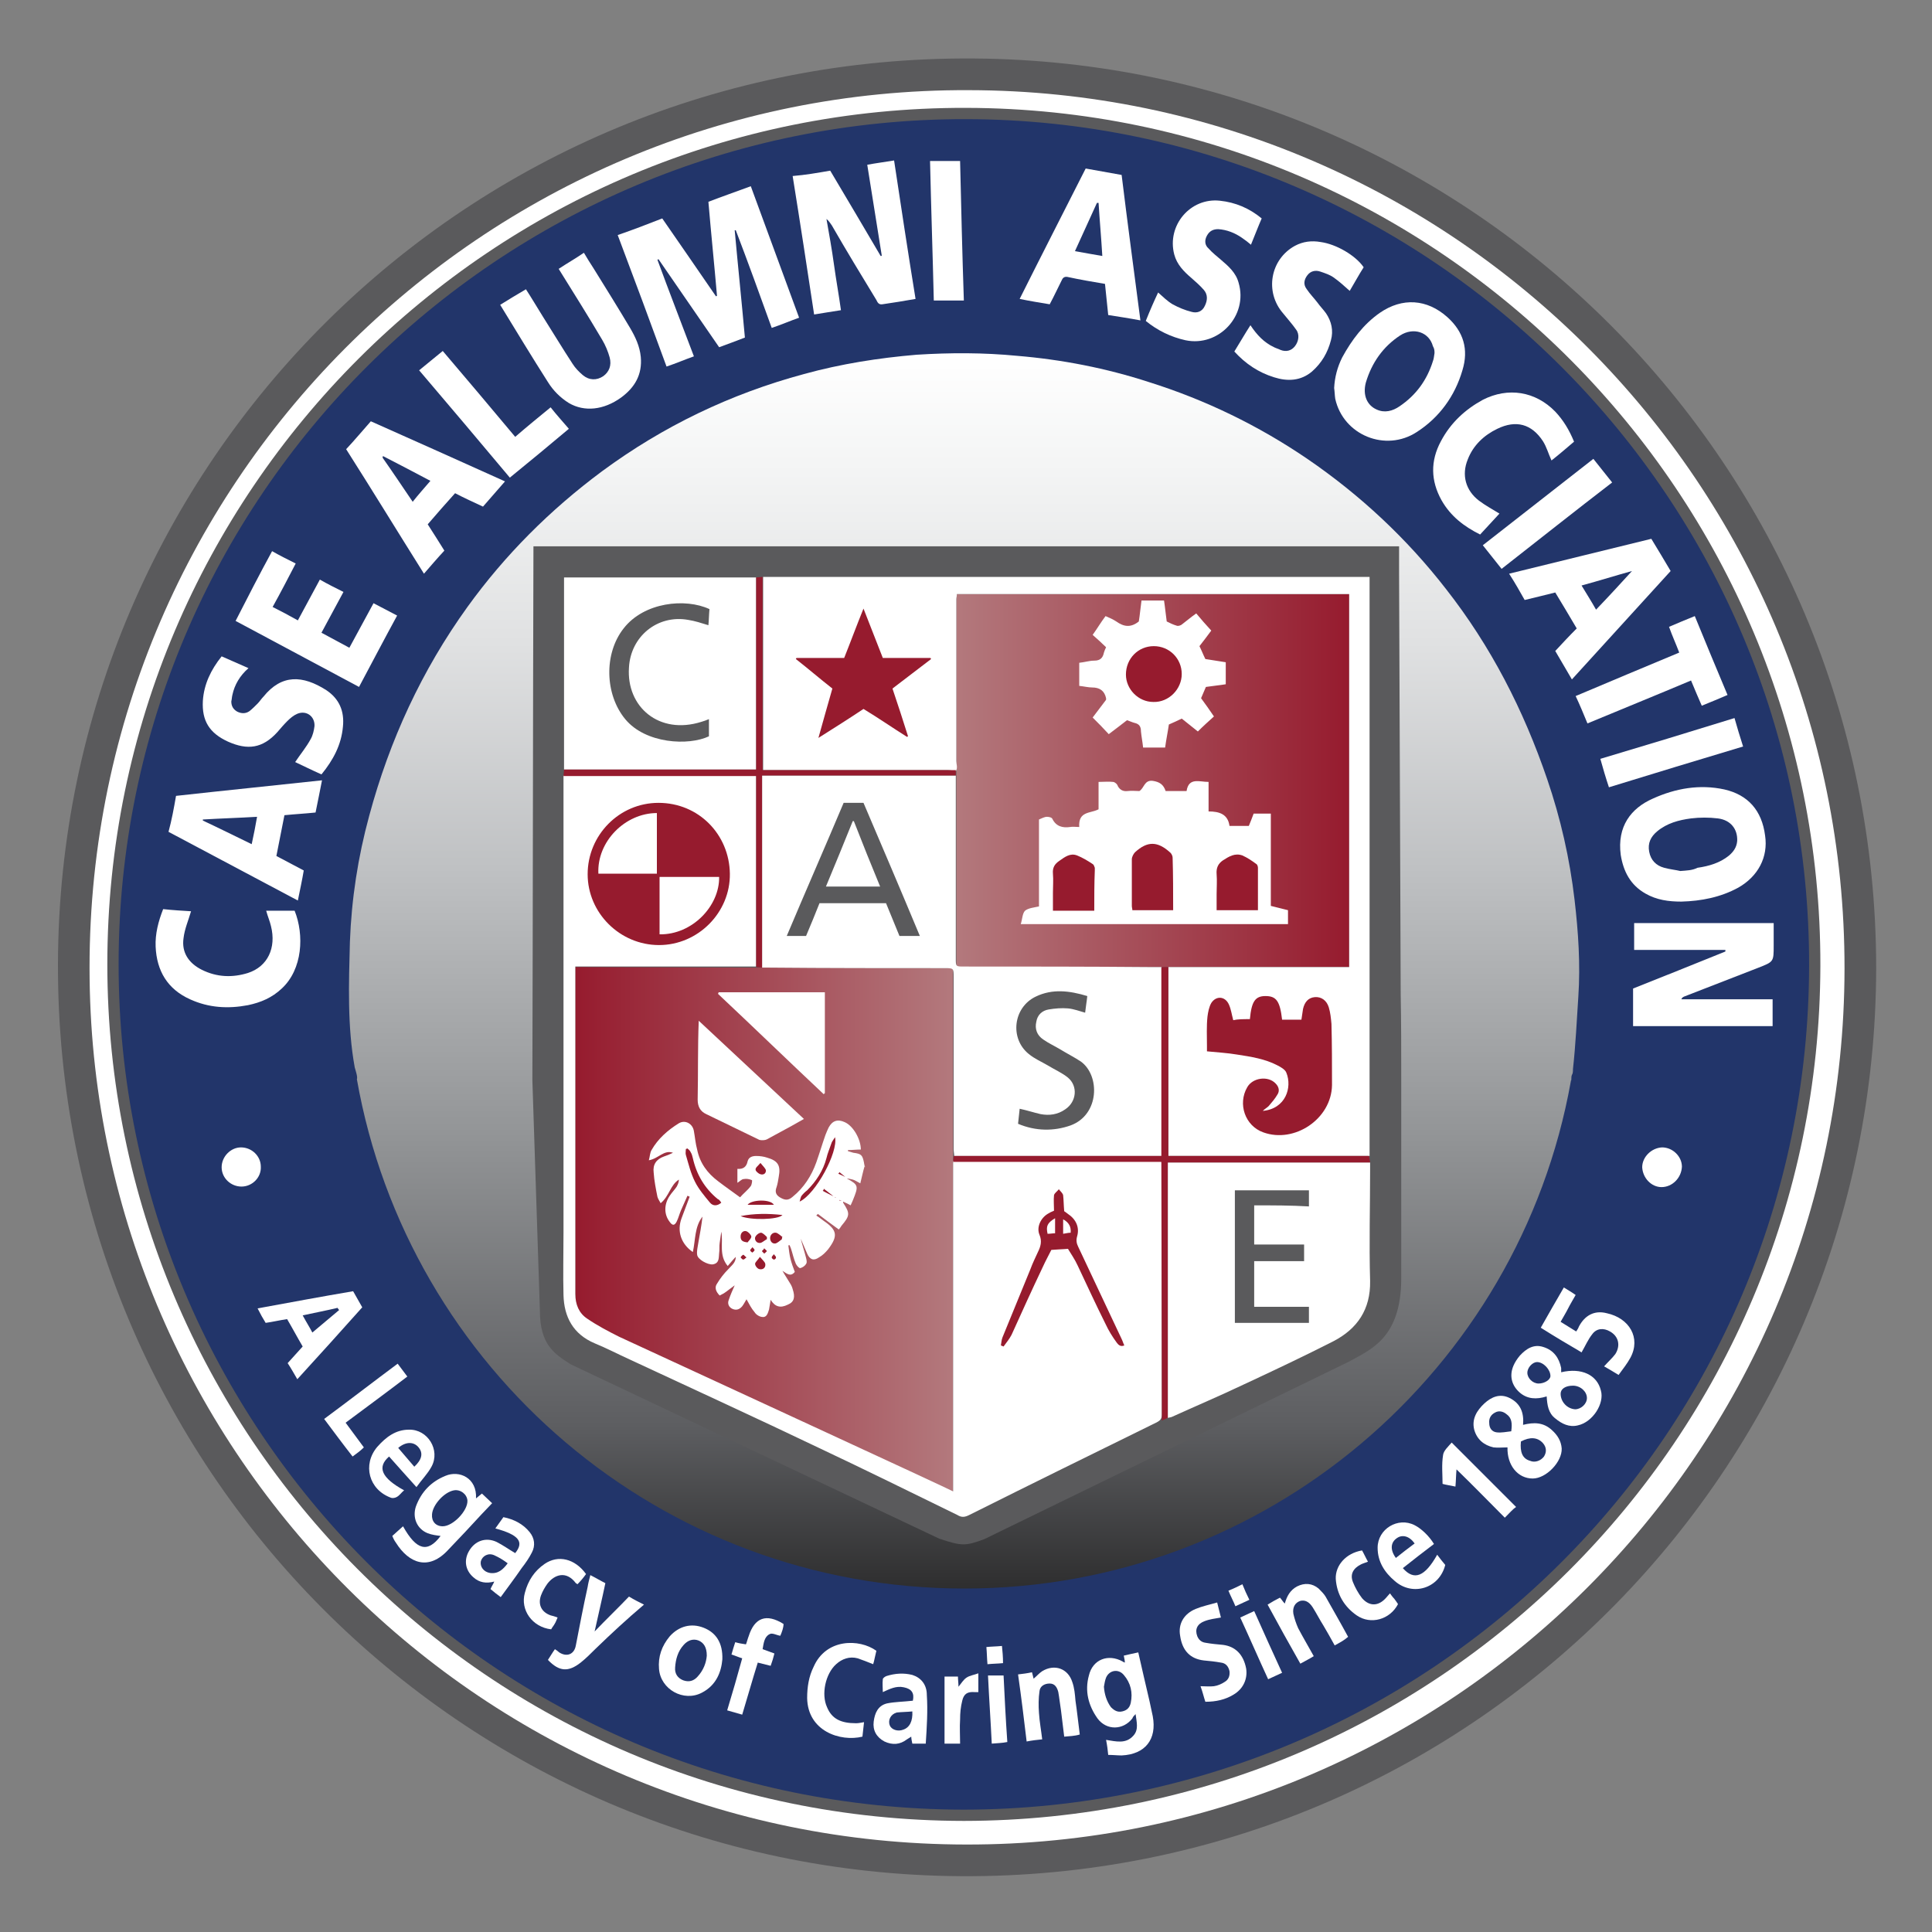 <?xml version="1.0" encoding="utf-8"?>
<!-- Generator: Adobe Illustrator 21.1.0, SVG Export Plug-In . SVG Version: 6.00 Build 0)  -->
<svg version="1.1" id="Layer_1" xmlns="http://www.w3.org/2000/svg" xmlns:xlink="http://www.w3.org/1999/xlink" x="0px" y="0px"
	 viewBox="0 0 360 360" style="enable-background:new 0 0 360 360;" xml:space="preserve">
<rect x="0" y="0" width="360" height="360" fill="#808080" stroke="none"/>
<style type="text/css">
	.st0{fill:#5A5A5C;}
	.st1{fill:#FFFFFF;}
	.st2{fill:#22356A;}
	.st3{fill:url(#SVGID_1_);}
	.st4{fill:url(#SVGID_2_);}
	.st5{fill:url(#SVGID_3_);}
	.st6{fill:#961B2E;}
</style>
<g>
	<g>
		<path class="st0" d="M349.6,180.3c-0.1,93.6-76.1,169.9-170.6,169.3c-92.8-0.6-168.5-76-168.2-170.1C11.1,86.3,87,10.1,181.6,10.9
			C274.3,11.6,349.5,86.8,349.6,180.3z"/>
		<path class="st1" d="M180.5,16.8C90.2,16.4,15.5,90.3,16.7,182.5c1.1,88.4,73.3,161.1,163.3,161.2c90,0.2,163.6-72.9,163.7-163.2
			C343.8,90.4,270.8,16.9,180.5,16.8z"/>
	</g>
	<g>
		<path class="st0" d="M180.1,20.1C91.8,19.8,20,91.5,20,179.7c0,87.4,70.8,159.5,159.6,159.6c88.2-0.1,159.4-71.3,159.6-159.3
			C339.4,91.9,268,20.3,180.1,20.1z"/>
		<path class="st2" d="M180.1,22.2c-87.1-0.2-158,70.5-158,157.5c0,86.2,69.8,157.4,157.5,157.5c87-0.1,157.3-70.3,157.5-157.2
			C337.3,93.1,266.8,22.4,180.1,22.2z"/>
		<path class="st1" d="M328.9,155.7c0.6,4-1.3,7.6-5,9.7c-3.3,1.8-6.9,2.5-10.6,2.6c-2.4,0-4.6-0.3-6.7-1.5
			c-2.8-1.6-4.1-4.1-4.6-7.2c-0.7-5.3,1.9-8.7,6-10.5c4.2-1.9,8.7-2.7,13.3-1.7C325.7,148.1,328.3,151,328.9,155.7z"/>
		<path class="st1" d="M324.8,139.1c-8.3,2.5-16.6,5-25,7.6c-0.6-1.8-1.1-3.5-1.6-5.3c8.4-2.5,16.6-5,25-7.6
			C323.7,135.6,324.2,137.2,324.8,139.1z"/>
		<path class="st1" d="M321.9,129.5c-1.6,0.7-3.1,1.3-4.8,2c-0.7-1.6-1.3-3-2-4.7c-6.4,2.7-12.8,5.3-19.3,8
			c-0.7-1.7-1.4-3.4-2.2-5.1c6.4-2.7,12.8-5.4,19.3-8.1c-0.6-1.6-1.3-3.1-1.9-4.8c1.6-0.7,3.1-1.3,4.8-2
			C317.8,119.7,319.8,124.5,321.9,129.5z"/>
		<path class="st1" d="M311.3,106.4c-6.1,6.7-12.2,13.4-18.4,20.2c-1.1-1.9-2.1-3.6-3.1-5.3c1.3-1.4,2.6-2.8,4-4.2
			c-1.3-2.2-2.6-4.4-4-6.7c-1.9,0.5-3.7,0.9-5.7,1.4c-0.9-1.6-1.8-3.2-2.9-4.9c8.9-2.2,17.6-4.3,26.5-6.5
			C309,102.5,310.1,104.4,311.3,106.4z"/>
		<path class="st1" d="M300.4,89.9c-6.9,5.3-13.7,10.7-20.6,16.1c-1.2-1.5-2.3-2.9-3.5-4.4c6.9-5.4,13.7-10.7,20.6-16.1
			C298.1,87,299.2,88.4,300.4,89.9z"/>
		<path class="st1" d="M289.8,76.7c1.5,1.6,2.6,3.4,3.5,5.6c-1.4,1.2-2.8,2.4-4.2,3.5c-0.6-1.3-0.9-2.5-1.6-3.6
			c-2.1-3.2-5-4-8.5-2.3c-2.5,1.2-4.5,3.1-5.5,5.7c-1.2,2.9-0.4,5.8,2.1,7.7c1.2,0.9,2.5,1.6,3.8,2.4c-1.2,1.3-2.4,2.6-3.6,3.9
			c-3-1.5-5.5-3.4-7.2-6.4c-2-3.6-2.1-7.3-0.1-11c1.8-3.4,4.5-5.9,7.8-7.7C281,72.1,286.1,72.9,289.8,76.7z"/>
		<path class="st1" d="M257.1,58.3c4.2-2.9,8.8-2.6,12.6,0.8c3,2.7,4,6,2.8,9.9c-1.4,4.8-4.3,8.8-8.5,11.5
			c-5.8,3.8-13.7,0.6-15.2-6.2c-0.1-0.7-0.1-1.3-0.2-2c0.1-2,0.6-3.9,1.5-5.7C251.9,63.3,254.1,60.4,257.1,58.3z"/>
		<path class="st1" d="M241.3,45.8c1.5-0.8,3.1-1,4.8-0.7c2.9,0.4,6.5,2.5,8,4.7c-0.9,1.4-1.7,2.9-2.6,4.4c-1-0.9-2-1.8-3-2.5
			c-0.7-0.5-1.6-0.8-2.5-1.1c-0.9-0.3-1.8-0.1-2.4,0.7c-0.6,0.8-0.8,1.7-0.1,2.6c0.6,0.9,1.4,1.7,2,2.5c0.5,0.7,1.1,1.3,1.6,2
			c1,1.5,1.4,3.2,0.9,5c-0.6,2.3-1.7,4.2-3.5,5.8c-2.1,1.8-4.6,1.9-7.1,1.1c-2.9-0.9-5.3-2.5-7.4-4.8c1-1.6,1.9-3.2,3-4.9
			c1.2,1.8,2.5,3.2,4.4,4.1c0.4,0.2,0.8,0.3,1.2,0.5c1,0.4,2,0.2,2.7-0.7c0.7-0.9,0.9-2.2,0.2-3.1c-0.7-1-1.6-2-2.4-3
			C235.6,54.4,236.7,48.3,241.3,45.8z"/>
		<path class="st1" d="M215.8,54.5c0.9,0.8,1.7,1.6,2.7,2.2c1.1,0.6,2.3,1.1,3.5,1.4c1,0.3,2,0,2.5-1.1c0.5-1,0.6-2.1-0.2-3
			c-0.7-0.8-1.5-1.5-2.3-2.2c-1.4-1.2-2.7-2.5-3.2-4.4c-1.4-5.4,3-10.6,8.5-10c2.9,0.3,5.5,1.4,7.8,3.3c-0.7,1.6-1.3,3.2-2,4.9
			c-0.6-0.5-1.1-0.9-1.7-1.3c-1.3-0.9-2.8-1.5-4.4-1.6c-0.9,0-1.6,0.3-2.1,1.2c-0.5,0.9-0.4,1.8,0.3,2.4c0.7,0.8,1.5,1.4,2.3,2.1
			c1.4,1.2,2.8,2.4,3.3,4.3c1.8,6.1-3.7,12-9.9,10.7c-2.7-0.6-5.2-1.8-7.4-3.6C214.3,57.8,215,56.2,215.8,54.5z"/>
		<path class="st1" d="M202.3,31.4c2.2,0.4,4.4,0.8,6.7,1.2c1.1,9,2.3,17.9,3.5,27.1c-2.1-0.4-4.1-0.7-6-1c-0.2-2-0.4-3.8-0.6-5.8
			c-2.4-0.4-4.7-0.8-7-1.3c-0.6-0.1-0.9,0.2-1.1,0.7c-0.7,1.4-1.4,2.9-2.2,4.4c-1.8-0.3-3.7-0.6-5.6-1
			C194.1,47.5,198.2,39.5,202.3,31.4z"/>
		<path class="st1" d="M178.9,30c0.2,8.5,0.4,17.1,0.7,26H174c-0.2-8.5-0.5-17.2-0.7-26H178.9z"/>
		<path class="st1" d="M232.8,298.1c-0.9,0.4-1.7,0.8-2.6,1.2c-0.4-1-0.9-1.9-1.3-2.9c1-0.4,1.8-0.8,2.6-1.2
			C231.9,296.2,232.3,297.1,232.8,298.1z"/>
		<path class="st1" d="M154.7,31.8c3.2,5.4,6.3,10.6,9.4,15.9c0.1,0,0.2,0,0.2-0.1c-0.9-5.6-1.8-11.2-2.7-16.9
			c1.6-0.3,3.2-0.5,5-0.8c1.3,8.6,2.6,17.2,4,25.8c-2.2,0.4-4.2,0.7-6.2,1c-0.7,0.1-0.9-0.4-1.1-0.8c-2.8-4.6-5.6-9.2-8.3-13.9
			c-0.3-0.4-0.5-0.8-1-1.2c0.5,2.8,1,5.6,1.4,8.5s0.9,5.6,1.3,8.5c-1.8,0.3-3.3,0.5-5,0.8c-1.3-8.6-2.6-17.1-4-25.8
			C150.1,32.6,152.4,32.2,154.7,31.8z"/>
		<path class="st1" d="M123.4,40.7c3.4,4.9,6.7,9.7,10,14.5c0.1,0,0.1,0,0.2-0.1c-0.5-5.8-1.1-11.6-1.6-17.5c2.6-1,5.2-1.9,7.9-2.9
			c3,8.2,6,16.3,9,24.5c-1.7,0.6-3.3,1.3-5.1,1.9c-2.2-6.1-4.4-12.2-6.7-18.2c-0.1,0-0.1,0-0.2,0c0.6,6.6,1.3,13.3,1.9,20
			c-1.6,0.6-3.1,1.2-4.8,1.8c-3.8-5.5-7.5-10.9-11.3-16.4c-0.1,0-0.1,0.1-0.2,0.1c2.2,6,4.5,11.9,6.8,18c-1.7,0.6-3.3,1.3-5.1,1.9
			c-3-8.2-6-16.3-9.1-24.5C118,42.8,120.6,41.8,123.4,40.7z"/>
		<path class="st1" d="M98,53.9c1.1,1.7,2.1,3.4,3.1,5c1.9,3,3.7,6,5.6,8.9c0.5,0.8,1.2,1.5,1.9,2.1c1.2,1,2.6,1,3.8,0.2
			c1.1-0.8,1.6-2,1.2-3.5c-0.3-1.1-0.8-2.3-1.4-3.3c-2.6-4.4-5.3-8.7-8.1-13.2c1.5-1,3.1-1.9,4.7-3c0.6,1,1.2,2,1.8,2.9
			c2.3,3.7,4.6,7.4,6.8,11.1c1,1.7,1.8,3.4,2,5.4c0.3,3.3-1.1,5.7-3.7,7.6c-3.2,2.3-6.8,2.7-9.7,1c-1.6-1-2.9-2.3-3.9-3.9
			c-3-4.7-5.9-9.5-8.9-14.4C94.8,55.8,96.3,54.9,98,53.9z"/>
		<path class="st1" d="M82.5,65.4c4.5,5.3,9,10.6,13.5,16c2.2-1.9,4.4-3.7,6.6-5.5c1.1,1.4,2.2,2.6,3.4,4C102.3,83,98.7,86,95,89
			c-5.6-6.7-11.2-13.3-16.9-20C79.6,67.8,81,66.6,82.5,65.4z"/>
		<path class="st1" d="M69.1,78.5c8.3,3.7,16.6,7.4,25,11.2c-1.4,1.6-2.7,3.1-4.1,4.7c-1.7-0.8-3.5-1.6-5.2-2.5
			c-1.7,1.9-3.4,3.8-5.1,5.8c1.1,1.7,2.1,3.3,3.1,4.9c-1.3,1.4-2.5,2.8-3.8,4.3c-4.9-7.8-9.6-15.5-14.5-23.2
			C66.1,82,67.5,80.3,69.1,78.5z"/>
		<path class="st1" d="M50.7,102.7c1.4,0.8,2.8,1.5,4.4,2.3c-1.4,2.7-2.8,5.4-4.3,8.1c1.6,0.8,3.1,1.6,4.7,2.5
			c1.4-2.6,2.7-5,4.1-7.6c1.4,0.8,2.8,1.5,4.4,2.3c-1.4,2.6-2.7,5-4.1,7.6c1.8,1,3.4,1.8,5.2,2.8c1.5-2.8,3-5.5,4.5-8.3
			c1.5,0.8,2.9,1.5,4.4,2.3c-2.4,4.4-4.7,8.8-7.1,13.3c-7.7-4.1-15.3-8.2-23-12.3C46.1,111.4,48.3,107.1,50.7,102.7z"/>
		<path class="st1" d="M37.8,130.6c0.2-3.1,1.5-5.8,3.5-8.3c1.6,0.7,3.2,1.4,5,2.2c-1.6,1.4-2.6,3.1-3,5c-0.1,0.4-0.1,0.8-0.2,1.2
			c0,0.9,0.4,1.5,1.1,1.9c0.8,0.4,1.6,0.4,2.3-0.1c0.5-0.4,1-0.9,1.5-1.4c0.4-0.4,0.7-0.9,1.1-1.3c3.4-4.2,7.3-4,11.7-1.2
			c2.4,1.6,3.4,3.9,3.1,6.8c-0.3,3.4-1.8,6.2-4,8.9c-1.8-0.8-3.4-1.6-4.9-2.3c1-1.5,2.1-2.8,2.9-4.3c0.4-0.7,0.6-1.6,0.7-2.4
			c0.1-1.8-1.5-3-3.2-2.3c-0.7,0.3-1.3,0.8-1.9,1.4c-0.6,0.6-1.2,1.3-1.8,2c-2.8,3.1-5.6,3.4-9.2,1.8
			C39,136.6,37.6,134.3,37.8,130.6z"/>
		<path class="st1" d="M32.8,148.3c9-1,18-1.9,27.2-2.9c-0.4,2.1-0.8,4-1.2,6c-1.9,0.2-3.8,0.3-5.8,0.5c-0.5,2.5-1,5-1.5,7.6
			c1.7,0.9,3.4,1.8,5.1,2.7c-0.3,1.8-0.7,3.6-1.1,5.6c-8.1-4.3-16-8.5-24.1-12.8C32,152.8,32.4,150.6,32.8,148.3z"/>
		<path class="st1" d="M29,176.4c-0.1-2.4,0.5-4.7,1.4-7c1.8,0.2,3.6,0.3,5.2,0.4c-0.5,1.7-1.2,3.3-1.4,5c-0.4,2.7,1,4.7,3.4,5.9
			c2.8,1.4,5.7,1.5,8.6,0.6c3.7-1.2,5.3-4.7,4.3-8.7c-0.2-0.9-0.6-1.8-0.9-2.9h5.3c1.8,4.5,1.5,10.9-2.4,14.5
			c-1.8,1.7-3.9,2.6-6.3,3.1c-3.7,0.7-7.3,0.5-10.8-1.1C31.2,184.3,29.2,180.9,29,176.4z"/>
		<path class="st1" d="M45,221.1c-2,0-3.7-1.6-3.7-3.6c0-2,1.7-3.7,3.6-3.7c2,0,3.7,1.6,3.7,3.6C48.7,219.4,47,221.1,45,221.1z"/>
		<path class="st1" d="M53.6,254c0.9-1,1.8-2,2.8-3.1c-1-1.7-1.9-3.4-2.9-5.1c-1.4,0.2-2.6,0.5-4,0.7c-0.5-0.8-1-1.7-1.5-2.7
			c6-1.1,11.9-2.2,17.8-3.2c0.6,1,1.1,2,1.7,3c-4,4.5-8,8.9-12.1,13.4C54.7,255.8,54.2,254.9,53.6,254z"/>
		<path class="st1" d="M65.7,271.4c-1.8-2.3-3.5-4.6-5.3-7c4.6-3.4,9-6.8,13.7-10.3c0.6,0.8,1.2,1.6,1.8,2.4
			c-3.8,2.9-7.6,5.7-11.5,8.6c1.2,1.6,2.3,3.1,3.4,4.6C67.1,270.4,66.5,270.8,65.7,271.4z"/>
		<path class="st1" d="M70.3,269.6c1.6-1.8,3.4-3.2,5.9-3.2c3.5-0.1,5.9,3.8,4.2,6.9c-0.7,1.3-1.8,2.4-2.8,3.8
			c-1.9-2.1-3.5-3.9-5.1-5.7c-2.3,2-1.4,4,2.8,6.3c-0.5,0.4-0.8,0.9-1.3,1.2c-0.3,0.2-0.8,0.3-1.1,0.2
			C68.7,277.6,67.5,272.9,70.3,269.6z"/>
		<path class="st1" d="M73.8,287.5c-0.3-0.4-0.5-0.8-0.7-1.3c0.7-0.6,1.3-1.2,2-1.8c2.5,4.5,4.6,5,7,1.8c-0.8-0.1-1.6-0.2-2.4-0.5
			c-2-0.8-2.9-2.9-2.2-5c1-2.7,2.8-4.6,5.5-5.7c2.6-1.1,5.9,0.4,5.7,4.2c0.4-0.3,0.7-0.6,1.1-0.9c0.6,0.6,1.2,1.1,1.9,1.8
			c-0.7,0.7-1.3,1.4-2,2.1c-2,2.2-4,4.3-6.1,6.5C79.9,292.8,76.2,291.3,73.8,287.5z"/>
		<path class="st1" d="M93.3,297.6c-0.7-0.5-1.3-1-1.9-1.5c0.2-0.5,0.5-0.9,0.7-1.4c-1.5,0.4-2.8,0.2-3.9-0.8
			c-1.5-1.3-1.8-3.2-0.8-4.9c1.1-1.9,3.1-2.6,5.1-1.7c1.2,0.6,2.3,1.4,3.5,2.1c1.7-2.1,0.7-3.4-3.7-4.6c0.5-0.7,1-1.4,1.5-2.1
			c2,0.4,3.7,1.3,4.9,2.8c0.9,1.1,1.1,2.5,0.4,3.8c-0.5,1-1.2,2-1.9,2.9C95.9,294.1,94.6,295.8,93.3,297.6z"/>
		<path class="st1" d="M97.8,296.8c0.6-2.3,1.8-4.1,3.7-5.4c2.5-1.7,5.6-1,7.7,1.9c-0.5,0.7-1,1.3-1.6,1.9c-0.1-0.1-0.3-0.2-0.3-0.2
			c-1.8-2.4-4-1.6-5.3,0.1c-0.5,0.7-0.9,1.4-1.2,2.2c-0.6,1.7,0.1,3.1,1.8,3.7c0.4,0.1,0.8,0.2,1.3,0.4c-0.2,0.4-0.3,0.8-0.5,1.1
			c-0.2,0.4-0.5,0.7-0.7,1.1C99.2,303.2,96.9,300,97.8,296.8z"/>
		<path class="st1" d="M111,307.2c-0.9,0.9-1.8,1.8-2.8,2.6c-2.3,1.8-4,1.7-6.1-0.5c0.4-0.6,0.8-1.3,1.3-2c0.3,0.2,0.6,0.4,0.8,0.6
			c1.4,0.9,2.8,0.4,3.1-1.3c0.7-3.6,1.4-7.3,2.2-10.9c0.1-0.7,0.3-1.4,0.5-2.2c1,0.5,1.8,1,2.8,1.5c-0.6,2.9-1.3,5.8-2,9
			c2.2-2.3,4.3-4.3,6.4-6.5c1,0.6,1.8,1,2.8,1.5C116.8,301.7,113.9,304.4,111,307.2z"/>
		<path class="st1" d="M130.8,315.4c-3.4,1.8-7.7-0.6-8-4.4c-0.2-2.3,0.5-4.3,2-6.1c1.7-1.9,4-2.5,6.3-1.6c2.3,0.9,3.6,2.8,3.5,5.9
			C134.4,311.5,133.5,314,130.8,315.4z"/>
		<path class="st1" d="M145.4,304.8c-0.7-0.1-1.5-0.6-2-0.3c-1,0.5-1.1,1.7-1.3,2.8c0.8,0.3,1.4,0.5,2.2,0.8
			c-0.2,0.8-0.4,1.5-0.7,2.3c-0.8-0.2-1.6-0.4-2.4-0.6c-1,3.2-1.9,6.4-2.9,9.7c-1-0.3-1.8-0.5-2.8-0.8c1-3.3,1.9-6.4,2.8-9.7
			c-0.7-0.2-1.3-0.5-2-0.7c0.2-0.7,0.4-1.4,0.7-2.3c0.7,0.2,1.3,0.3,2,0.4c0.2-0.5,0.3-1,0.5-1.5c1.1-3.5,3.3-4.3,6.5-2.3
			C146,303.3,145.7,304.1,145.4,304.8z"/>
		<path class="st1" d="M154.1,318.1c0.9,2.2,2.6,3,5.4,3c0.5,0,0.9-0.1,1.5-0.2c-0.1,1-0.2,1.8-0.3,2.7c-4.1,1-10.2-1-10.3-7.2
			c0-2,0.3-4,1.2-5.8c2.3-5.3,8.5-5.3,11.7-3c-0.1,0.4-0.2,0.9-0.3,1.3c-0.1,0.5-0.2,0.9-0.3,1.2c-1-0.4-2-0.8-2.9-1.1
			c-1.5-0.4-2.9,0.1-4,1.1C153.8,311.9,153,315.7,154.1,318.1z"/>
		<path class="st1" d="M172.5,324.9h-2.5c-0.1-0.5-0.2-0.9-0.2-1.3c-0.3,0.2-0.5,0.3-0.8,0.5c-1.3,1-2.7,1.1-4.2,0.4
			c-1.5-0.8-2.2-2.1-2-3.7c0.2-1.6,0.8-3,2.5-3.4c1.5-0.3,3.1-0.3,4.8-0.5c0.3-1.4-0.2-2.2-1.7-2.5c-1.4-0.3-2.6,0.3-3.9,0.9
			c0-0.8-0.1-1.6,0-2.4c0-0.2,0.4-0.5,0.7-0.6c1.6-0.5,3.2-0.6,4.8-0.2c1.6,0.5,2.7,1.8,2.7,3.7
			C172.9,318.8,172.7,321.8,172.5,324.9z"/>
		<path class="st1" d="M182.3,315.3c-0.3,0-0.5,0-0.7,0c-1.3-0.1-2,0.3-2.3,1.6c-0.3,1.2-0.4,2.3-0.4,3.5c-0.1,1.5,0,2.9,0,4.5H176
			v-12.5h2.5c0,0.6,0.1,1.2,0.1,1.9c0.5-0.6,0.9-1.3,1.5-1.7c0.6-0.4,1.4-0.5,2.2-0.8V315.3z"/>
		<path class="st1" d="M183.8,306.9c1-0.1,1.9-0.1,2.9-0.2c0.1,1,0.2,2,0.2,3.2c-1,0.1-1.9,0.1-2.9,0.2
			C183.9,309,183.9,308,183.8,306.9z"/>
		<path class="st1" d="M184.8,324.9c-0.2-4.2-0.5-8.4-0.7-12.7h2.9c0.2,4.1,0.4,8.2,0.7,12.4C186.7,324.8,185.9,324.8,184.8,324.9z"
			/>
		<path class="st1" d="M198.3,323.6c-0.2-1.7-0.4-3.3-0.6-4.9c-0.2-1.2-0.3-2.3-0.5-3.4c-0.2-0.8-0.6-1.6-1.6-1.6
			c-1,0-1.8,0.5-1.9,1.4c-0.2,1.3-0.2,2.8-0.1,4.1c0.1,1.6,0.4,3.2,0.6,4.9c-1,0.1-1.9,0.2-2.9,0.4c-0.5-4.2-1-8.3-1.6-12.5
			c0.9-0.1,1.7-0.2,2.6-0.4c0.1,0.4,0.2,0.8,0.3,1.2c0.6-0.5,1-1,1.6-1.4c2.3-1.4,4.8-0.5,5.6,2c0.4,1.1,0.5,2.3,0.6,3.5
			c0.3,2,0.5,4,0.8,6.3C200.2,323.5,199.3,323.5,198.3,323.6z"/>
		<path class="st1" d="M209,327.1c-0.8,0-1.6-0.1-2.5-0.1c-0.1-1-0.2-1.8-0.4-2.8c1.9,0.3,3.7,0.8,5.1-0.8c1-1.1,0.6-2.5,0.4-4
			c-0.3,0.3-0.5,0.5-0.6,0.8c-1.7,2.2-4.8,2.3-6.5,0c-1.7-2.4-2.4-5.1-1.6-8c0.7-3,3.6-4.1,6.3-2.6c0.1,0.1,0.2,0.1,0.4,0.2
			c0-0.4-0.1-0.7-0.2-1.3c0.9-0.2,1.7-0.4,2.7-0.6c0.7,3.1,1.4,6.1,2.1,9.1c0.2,0.9,0.4,1.9,0.6,2.8
			C215.6,324.1,213.4,326.9,209,327.1z"/>
		<path class="st1" d="M229.8,315.8c-1.5,0.9-3.2,1.3-5.2,1.3c-0.3-0.9-0.5-1.8-0.9-2.9c0.9,0,1.7,0.1,2.5,0c0.7-0.1,1.4-0.4,2-0.8
			c0.7-0.4,1-1.1,0.9-2c-0.2-0.9-0.7-1.5-1.6-1.6c-1.1-0.2-2.1-0.3-3.2-0.4c-2.5-0.3-4-1.8-4.4-4.6c-0.4-2.2,0.7-4.1,2.9-5
			c1.2-0.5,2.6-0.8,4-1.2c0.3,1.2,0.5,2,0.7,2.8c-1.1,0.2-2.1,0.3-3.1,0.7c-1.3,0.5-1.8,1.5-1.3,2.8c0.3,0.7,0.8,1.1,1.5,1.2
			c1.1,0.2,2.2,0.3,3.3,0.4c2.3,0.3,3.8,1.8,4.3,4.4C232.5,312.8,231.7,314.7,229.8,315.8z"/>
		<path class="st1" d="M236.3,312.9c-1.8-3.9-3.4-7.6-5.2-11.5c0.9-0.4,1.7-0.8,2.6-1.2c1.7,3.8,3.4,7.6,5.2,11.5
			C238,312.1,237.2,312.5,236.3,312.9z"/>
		<path class="st1" d="M248.7,306.6c-0.7-1.3-1.4-2.5-2.1-3.7c-0.7-1.1-1.3-2.3-2-3.4c-0.7-1.1-1.5-1.4-2.3-1.2
			c-0.9,0.3-1.5,1.1-1.3,2.4c0.2,0.9,0.5,1.8,0.9,2.7c0.9,1.7,1.9,3.4,2.9,5.2c-0.8,0.5-1.6,0.9-2.5,1.4c-2.1-3.7-4.1-7.3-6.1-11
			c0.8-0.5,1.5-0.9,2.3-1.3c0.3,0.3,0.5,0.7,0.9,1.1c0.4-1.4,1-2.5,2.3-3.2c1.4-0.7,2.8-0.6,4,0.4c0.5,0.5,1,1,1.3,1.5
			c1.4,2.5,2.8,4.9,4.2,7.5C250.4,305.7,249.6,306.1,248.7,306.6z"/>
		<path class="st1" d="M252.8,301c-2.3-1.6-3.7-3.9-3.9-6.8c-0.1-2.5,1.9-4.8,4.9-5.3c0.4,0.7,0.7,1.4,1.1,2.1
			c-0.5,0.2-0.9,0.3-1.3,0.5c-1.4,0.7-2.1,1.8-1.5,3.3c0.4,1,1,2.1,1.7,3c1.4,1.6,3.1,1.5,4.5-0.1c0.2-0.2,0.4-0.5,0.7-0.8
			c0.3,0.4,0.5,0.7,0.8,1c0.3,0.4,0.5,0.7,0.7,1C259,301.8,255.4,302.8,252.8,301z"/>
		<path class="st1" d="M259.9,294.6c-1.9-1.6-3.2-3.6-3.2-6.2c0-3.5,3.8-5.8,6.9-4.2c1.2,0.6,2.7,2,3.6,3.5c-2,1.5-3.9,3-5.8,4.5
			c2.1,2.4,4.1,1.6,6.4-2.5c0.5,0.7,1,1.3,1.5,1.9C268.2,296,263.2,297.5,259.9,294.6z"/>
		<path class="st1" d="M280.4,282.8c-3-3-5.9-6-9-9c-0.1,1.1-0.1,2.1-0.2,3.2c-0.9-0.2-1.7-0.3-2.4-0.5c0-1.8-0.2-3.6,0.1-5.4
			c0.1-0.8,1-1.6,1.6-2.3c4.1,4.1,8.1,8.1,12,12C281.9,281.2,281.3,281.9,280.4,282.8z"/>
		<path class="st1" d="M285.6,275.5c-2.8,0-4.8-2.5-4.7-5.8c-0.9,0-1.8,0.1-2.6,0c-1.8-0.4-3.1-1.5-3.6-3.3c-0.5-2,0.5-3.6,1.9-4.9
			c1.3-1.2,2.9-1.9,4.7-1c2,1,2.7,2.7,2.5,5c2-0.5,3.8-0.5,5.4,1c1,0.9,1.7,2,1.8,3.4C291.1,272.4,288.1,275.5,285.6,275.5z"/>
		<path class="st1" d="M294,265.6c-1.6,0.4-3-0.3-4.2-1.3c-1.3-1-1.5-2.5-1.6-4.1c-1.9,0.6-3.6,0.5-5-0.7c-1.5-1.3-2-3.1-1.2-5
			c0.3-0.7,0.7-1.3,1.2-1.9c1.2-1.3,2.6-2.2,4.4-1.6c1.9,0.6,2.9,2,3.3,3.9c0,0.2,0,0.5,0,0.8c3.8-0.9,6.7,0.5,7.4,3.4
			C299,261.5,296.8,265,294,265.6z"/>
		<path class="st1" d="M303.8,253c-0.6,1.1-1.4,2.1-2.2,3.2c-1-0.6-1.8-1.1-2.7-1.6c0.7-0.8,1.5-1.5,2.1-2.3c1-1.6,0.6-3.3-1-4.2
			c-1.2-0.7-2.5-0.6-3.3,0.5c-0.8,1-1.3,2.2-2,3.4c-1.1-0.7-2.4-1.4-3.7-2.2c-1.3-0.8-2.5-1.5-3.9-2.4c1.4-2.5,2.8-4.9,4.3-7.5
			c0.8,0.5,1.5,0.9,2.2,1.4c-0.5,0.9-1,1.7-1.4,2.5c-0.4,0.8-0.9,1.6-1.4,2.5c1,0.6,1.9,1.2,2.9,1.8c0.2-0.3,0.4-0.6,0.5-0.9
			c1.1-2.1,2.9-3.1,5.2-2.5C303.6,245.6,305.8,249.3,303.8,253z"/>
		<path class="st1" d="M309.6,221.2c-1.9,0-3.5-1.7-3.6-3.7c0-1.9,1.7-3.6,3.7-3.7c2,0,3.7,1.7,3.7,3.6
			C313.3,219.5,311.6,221.2,309.6,221.2z"/>
		<path class="st1" d="M330.3,186.2v5h-26v-7c5.8-2.3,11.5-4.6,17.2-6.9c0-0.1,0-0.2,0-0.3h-17v-5h26c0,1.5,0,2.8,0,4.2
			c0,3,0,3-2.8,4.1c-4.6,1.8-9.3,3.6-13.9,5.4c-0.2,0.1-0.4,0.2-0.5,0.5H330.3z"/>
		<path class="st2" d="M267.3,65.8c-0.1,0.5-0.1,1-0.3,1.5c-1.1,3.5-3.1,6.3-6.2,8.4c-1.3,0.9-2.8,1.3-4.3,0.6c-1.8-0.8-2.6-2.7-2-5
			c1.1-3.7,3.2-6.7,6.4-8.8c2.5-1.6,5.4-0.6,6.1,2C267.3,65,267.3,65.4,267.3,65.8z"/>
		<path class="st2" d="M313.1,162.3c-0.8-0.2-1.9-0.3-3-0.6c-1.5-0.4-2.5-1.4-2.8-3c-0.3-1.6,0.3-2.8,1.5-3.8c1.8-1.5,4-2.1,6.3-2.4
			c1.6-0.2,3.4-0.2,5,0c2.4,0.3,3.7,2,3.6,4.2c-0.1,1.2-0.7,2-1.5,2.7c-1.7,1.4-3.8,2-5.9,2.3C315.3,162.2,314.3,162.2,313.1,162.3z
			"/>
		<path class="st2" d="M71.4,85c2.9,1.5,5.8,3,8.8,4.6c-1.1,1.3-2.2,2.5-3.3,3.9c-1.9-2.8-3.7-5.5-5.6-8.2
			C71.3,85.1,71.3,85,71.4,85z"/>
		<path class="st2" d="M205.4,47.7c-1.8-0.3-3.4-0.6-5.1-0.9c1.4-3.1,2.8-6.1,4.1-9c0.1,0,0.2,0,0.3,0
			C204.9,41,205.2,44.3,205.4,47.7z"/>
		<path class="st2" d="M297.4,113.6c-0.9-1.6-1.8-3-2.7-4.5c3.3-0.9,6.5-1.9,9.4-2.7C302.1,108.6,299.8,111.1,297.4,113.6z"/>
		<path class="st2" d="M47.9,152.2c-0.3,1.7-0.6,3.3-1,5.1c-3.1-1.5-6.1-3-9.1-4.4c0-0.1,0-0.2,0-0.2
			C41.2,152.5,44.5,152.4,47.9,152.2z"/>
		<path class="st2" d="M205.7,314.3c0.1-0.6,0.2-1.2,0.4-1.7c0.6-1.4,2.3-1.7,3.3-0.5c1.3,1.5,1.7,3.3,1.3,5.2
			c-0.2,0.9-0.7,1.4-1.6,1.6c-0.9,0.2-1.5-0.2-2.1-0.8C206.2,317,205.8,315.7,205.7,314.3z"/>
		<path class="st2" d="M82.5,284.4c-1.3,0-2.1-0.9-2-2.2c0.1-1.8,2.3-4.2,4.1-4.5c1.2-0.2,2.4,0.7,2.5,1.9
			C87.2,281.5,84.4,284.4,82.5,284.4z"/>
		<path class="st2" d="M290.8,259.7c0-0.9,0.9-1.5,2.3-1.5c1.4,0,2.6,1.1,2.6,2.3c0,1.1-1.1,2.1-2.2,2.1
			C292,262.5,290.8,261.2,290.8,259.7z"/>
		<path class="st2" d="M286.7,257.8c-1.1,0-2.1-1-2.1-2c0-1,1-2,1.8-2c1.2,0,2.5,1.4,2.5,2.6C288.9,257.1,287.8,257.8,286.7,257.8z"
			/>
		<path class="st2" d="M283.4,268.6c1.7-0.9,3.1-0.8,4.1,0.3c0.7,0.8,0.7,1.7,0.2,2.5c-0.6,0.8-1.7,1.2-2.6,0.8
			C283.7,271.8,283.2,270.6,283.4,268.6z"/>
		<path class="st2" d="M281.6,266.7c-0.9,0.1-1.8,0.3-2.7,0.2c-0.9-0.1-1.4-0.8-1.4-1.7c-0.1-0.9,0.3-1.6,1.1-2
			c0.7-0.4,1.5-0.2,2.1,0.3C281.7,264.2,281.8,265.2,281.6,266.7z"/>
		<path class="st2" d="M63.2,244.1c-1.7,1.4-3.3,2.8-5,4.2c-0.4-0.8-1.1-1.9-1.8-3.2c2.3-0.5,4.4-0.9,6.5-1.4
			C63,243.9,63.1,244,63.2,244.1z"/>
		<path class="st2" d="M131.7,308.5c-0.1,1.3-0.6,2.7-1.7,3.9c-0.7,0.8-1.6,1.1-2.7,0.7c-1-0.4-1.6-1.2-1.5-2.4
			c0.1-1.5,0.5-3,1.6-4.2c0.8-0.9,1.8-1.2,2.8-0.8C131.1,306.1,131.7,306.9,131.7,308.5z"/>
		<path class="st2" d="M94.6,291.3c-0.9,1.2-1.8,2-3.3,1.8c-1.2-0.2-1.9-1.2-1.7-2.2c0.3-1,1.4-1.6,2.5-1.1
			C93,290.2,93.8,290.7,94.6,291.3z"/>
		<path class="st2" d="M263.6,287.6c-1.2,0.9-2.4,1.8-3.5,2.7c-1.1-1.5-1-2.9,0.2-3.7C261.3,285.9,262.6,286.2,263.6,287.6z"/>
		<path class="st2" d="M170,318.9c0.1,1.8-0.5,3-1.7,3.4c-1,0.4-2.2,0-2.5-0.8c-0.4-1,0.2-2.1,1.3-2.4C168,319,169,319,170,318.9z"
			/>
		<path class="st2" d="M169.9,323.5C169.9,323.5,169.9,323.4,169.9,323.5C169.9,323.5,169.9,323.5,169.9,323.5L169.9,323.5z"/>
		<path class="st2" d="M77.2,273.3c-1-1.2-2-2.3-3-3.5c1.4-1.2,2.9-1.2,3.8-0.1C78.9,270.8,78.6,272,77.2,273.3z"/>
	</g>
	<g>
		<linearGradient id="SVGID_1_" gradientUnits="userSpaceOnUse" x1="179.617" y1="295.97" x2="179.617" y2="65.832">
			<stop  offset="0" style="stop-color:#2E2E2F"/>
			<stop  offset="0.132" style="stop-color:#5D5E61"/>
			<stop  offset="0.369" style="stop-color:#939597"/>
			<stop  offset="0.583" style="stop-color:#BFC1C3"/>
			<stop  offset="0.766" style="stop-color:#E0E1E2"/>
			<stop  offset="0.911" style="stop-color:#F4F5F5"/>
			<stop  offset="1" style="stop-color:#FFFFFF"/>
		</linearGradient>
		<path class="st3" d="M189.5,66.3c8.4,0.7,16.6,2.3,24.6,4.9c10.5,3.3,20.4,8.1,29.5,14.3c9.8,6.7,18.5,14.8,25.8,24.2
			c8.4,10.7,14.5,22.6,18.9,35.5c2.5,7.3,4.2,14.8,5.1,22.5c0.7,6,1.1,12,0.7,18c-0.3,4.5-0.5,9-1,13.5c0,0.4,0,0.8-0.2,1.1
			c-0.1,0.2-0.1,0.6-0.1,0.7c0,0.2,0,0.3-0.1,0.4c0,0,0,0,0,0.1c-9.6,53.7-56.6,94.5-113,94.5C123,296,76,255,66.5,201.1
			c0.2-0.4-0.3-1.8-0.4-2.2c-1.4-7.7-1.1-15.6-0.9-23.4c0.3-8,1.5-15.8,3.6-23.5c3.8-14.1,9.8-27.1,18.3-38.9
			c7-9.7,15.4-18.1,25.1-25.3c11.4-8.4,23.9-14.4,37.6-18.1c6.9-1.9,13.9-3,21-3.6C177.1,65.7,183.3,65.7,189.5,66.3z"/>
		<path class="st0" d="M99.2,201.3l1.4,42.9c0,6.3,2.6,8,5.7,10l68.7,32.5c4.2,1.4,4.9,1.4,8.4,0.1l68-33.1
			c3.9-2.2,9.7-4.3,9.7-15.5v-36.8h0c0-0.2,0-0.4,0-0.6c0-5.2,0-10.3-0.1-15.5c-0.1-26.1-0.2-52.2-0.3-78.4v-5.1H99.4
			C99.3,135,99.3,168.2,99.2,201.3z"/>
		<linearGradient id="SVGID_2_" gradientUnits="userSpaceOnUse" x1="107.17" y1="229.241" x2="177.65" y2="229.241">
			<stop  offset="0" style="stop-color:#961B2E"/>
			<stop  offset="1" style="stop-color:#B3797D"/>
		</linearGradient>
		<path class="st4" d="M177.7,180.4l-70.5-0.2v1.4c0,19.9,0,39.8,0,59.6c0,2,0.7,3.6,2.2,4.6c1.9,1.3,4,2.4,6,3.4
			c12.3,5.7,61.8,28.5,62.2,29V180.4z"/>
		<linearGradient id="SVGID_3_" gradientUnits="userSpaceOnUse" x1="178.1" y1="145.49" x2="251.37" y2="145.49">
			<stop  offset="0" style="stop-color:#B3797D"/>
			<stop  offset="1" style="stop-color:#961B2E"/>
		</linearGradient>
		<path class="st5" d="M178.1,180.2h73.3v-69.5h-73.1c0,0.4-0.1,0.7-0.1,1V180.2z"/>
		<path class="st1" d="M255.3,238.7c0.1,5.3-2.4,8.9-6.8,11.2c-5.5,2.8-11.2,5.5-16.8,8.1c-4.4,2.1-8.9,4-13.3,6
			c-0.2,0.1-0.4,0.1-0.8,0.2v-47.6h37.7v1.3C255.3,224.8,255.1,231.7,255.3,238.7z"/>
		<path class="st1" d="M204.7,150.8v-5.1c1,0,1.9-0.1,2.7,0c0.3,0,0.8,0.4,0.9,0.8c0.4,0.7,1,1,1.8,0.9c0.8-0.1,1.5,0,2.2,0
			c0.9-0.5,0.9-2.1,2.5-1.9c1.3,0.2,2,0.7,2.4,1.9h3.9c0.4-2.6,2.4-1.7,4.1-1.7v5.5c2,0,3.6,0.5,3.9,2.7h3.6
			c0.3-0.7,0.6-1.5,0.9-2.3h3.2v17.2c1.1,0.3,2.1,0.5,3.2,0.8v2.6h-49.8c0.3-0.9,0.3-2,0.8-2.5c0.6-0.5,1.7-0.6,2.6-0.8v-16.2
			c0.5-0.2,1-0.5,1.5-0.5c0.3,0,0.9,0.1,1,0.4c0.7,1.4,1.9,1.7,3.3,1.5c0.5-0.1,1,0,1.7,0C200.9,151.1,203.2,151.6,204.7,150.8z"/>
		<path class="st1" d="M203.6,118.3c0.8-1.1,1.5-2.3,2.4-3.5c0.7,0.3,1.4,0.6,2,1c1.4,1,2.7,1.2,4.2,0c0.2-1.2,0.3-2.5,0.5-3.9h4.2
			c0.2,1.3,0.3,2.5,0.5,3.9c0.6,0.3,1.2,0.6,1.9,0.8c0.3,0.1,0.8-0.1,1-0.3c0.8-0.6,1.6-1.3,2.6-2c0.9,1.1,1.8,2.1,2.8,3.2
			c-0.6,0.8-1.4,1.9-2.2,2.9c0.4,0.8,0.7,1.6,1.1,2.4c1.2,0.2,2.5,0.4,3.8,0.6v4.1c-1.2,0.2-2.4,0.3-3.7,0.5
			c-0.3,0.7-0.6,1.4-0.9,2.1c0.8,1.1,1.6,2.2,2.4,3.4c-1,0.9-2,1.8-3,2.8c-1-0.8-2-1.6-3-2.4c-0.8,0.4-1.5,0.7-2.4,1.1
			c-0.2,1.4-0.5,2.8-0.7,4.3H213c-0.1-1-0.3-2-0.4-3c0-0.9-0.3-1.4-1.2-1.6c-0.4-0.1-0.8-0.3-1.4-0.5c-1,0.8-2.1,1.6-3.4,2.6
			c-1-1.1-1.9-2-3-3.1c0.8-1.1,1.7-2.2,2.5-3.3c0-0.1,0-0.2,0-0.3c-0.3-1.4-1.2-2-2.6-2c-0.7,0-1.5-0.2-2.4-0.3v-4.3
			c1-0.1,1.9-0.4,2.8-0.4c1.1,0,1.6-0.5,1.8-1.5c0.1-0.3,0.2-0.6,0.4-1C205.4,119.9,204.6,119.2,203.6,118.3z"/>
		<path class="st1" d="M142.1,107.5h113.1v107.9h-37.5v-35.2h33.7v-69.5h-73.1c0,0.4-0.1,0.7-0.1,1v30.1c0,0.6,0.3,1.3-0.1,1.9
			c-0.5-0.1-1.1-0.2-1.6-0.2c-10.9,0-21.8,0-32.8,0h-1.5V107.5z"/>
		<path class="st1" d="M142,144.5h36.1v34.1c0,1.5,0,1.5,1.5,1.5c11.6,0,23.1,0,34.7,0.1h2.2v35.2h-38.7c0-0.4-0.1-0.8-0.1-1.3v-32
			c0-1.7,0-1.7-1.7-1.7c-10.9,0-21.8,0-32.8-0.1H142V144.5z"/>
		<path class="st1" d="M158.9,223.7c-0.1,0.2-0.2,0.5-0.4,0.9c-0.5-0.3-1-0.5-1.4-0.7c0,0.1,0,0.2,0,0.2c1.3,2,1.3,2.4-0.3,4.3
			c-0.1,0.2-0.2,0.3-0.5,0.7c-1.4-1-2.7-2-3.9-2.9c-0.1,0.1-0.2,0.2-0.3,0.3c0.5,0.3,1,0.7,1.4,1c2.5,1.7,2.7,2.8,0.8,5.3
			c-0.5,0.6-1,1.1-1.7,1.5c-1,0.7-1.7,0.4-2.2-0.7c-0.4-0.9-0.8-1.9-1.2-2.8c0.3,1.2,0.7,2.4,1,3.6c0.1,0.4,0.2,0.9,0,1.1
			c-0.2,0.4-0.7,0.7-1.1,0.8c-0.2,0-0.6-0.4-0.8-0.8c-0.4-0.9-0.6-1.9-0.9-2.8c-0.1-0.3-0.2-0.5-0.3-0.7c-0.1,0-0.1,0-0.2,0.1
			c0.1,0.8,0.2,1.7,0.4,2.5c0.2,0.8,0.5,1.6,0.8,2.4c-0.8,1-1.5,0.3-2.3-0.2c0.5,0.9,1,1.6,1.4,2.3c0.2,0.3,0.4,0.7,0.5,1.1
			c0.5,1.5,0.3,2.4-0.9,2.9c-1.4,0.7-2.4,0.4-3.2-0.9c-0.1,0.6-0.2,1.2-0.3,1.8c-0.2,0.6-0.4,1.5-1.2,1.4c-0.5,0-1.2-0.4-1.5-0.9
			c-0.6-0.7-1-1.5-1.5-2.4c-0.3,0.5-0.5,0.9-0.8,1.3c-0.5,0.6-1.1,0.8-1.8,0.5c-0.7-0.3-1-1-0.7-1.7c0.3-0.9,0.7-1.8,1.1-2.7
			c-0.5,0.4-1.1,0.8-1.6,1.2c-0.4,0.3-0.8,0.5-1.2,0.7c-0.7-0.7-1-1.5-0.5-2.2c0.6-1,1.3-1.9,2.1-2.7c0.6-0.7,1.4-1.2,1.4-2.3
			c-0.5,0.5-0.9,1-1.5,1.7c-1.7-2-0.8-4.3-1.2-6.4c-0.1,0.7-0.2,1.4-0.3,2.1c-0.1,0.6,0,1.3-0.1,1.9c-0.1,0.8,0.1,1.9-1.2,2.1
			c-0.9,0.1-2.8-0.9-2.9-1.8c-0.1-0.7,0.1-1.4,0.2-2.1c0.3-1.7,0.6-3.3,0.8-5c-1.5,1.9-1.3,4.4-1.8,6.6c-2.2-1.5-3-3.9-2.1-6.3
			c0.5-1.3,1-2.7,1.5-4c-0.1-0.1-0.3-0.1-0.4-0.2c-0.4,0.9-0.8,1.8-1.2,2.7c-0.3,0.7-0.5,1.5-0.8,2.1c-0.4,0.8-0.8,0.8-1.3,0.1
			c-1.1-1.4-1.1-3.3,0-4.9c0.4-0.6,0.9-1.1,1.3-1.7c0.2-0.4,0.4-0.8,0.4-1.3c-1.6,1-1.8,3.1-3.4,4.4c-0.2-0.4-0.5-0.8-0.6-1.2
			c-0.3-1.5-0.6-3-0.7-4.5c-0.2-1.5,0.5-2.5,1.9-3c0.6-0.2,1.1-0.4,1.7-0.7c-1.7-0.6-2.7,1.1-4.5,1.4c0.2-0.7,0.2-1.4,0.5-1.9
			c1.2-2.1,3-3.7,5.1-5c1.2-0.7,2.6,0.1,2.8,1.5c0.2,1.1,0.3,2.3,0.6,3.4c0.5,2.5,1.9,4.4,3.9,5.9c1.3,1,2.6,1.9,4.1,3
			c0.6-0.7,1.4-1.3,2-2.1c0.2-0.3,0.3-1.1,0.2-1.1c-0.5-0.2-1-0.3-1.5-0.2c-0.4,0-0.7,0.4-1.2,0.7v-2.6c1.1,0.1,1.7-0.4,1.9-1.4
			c0.2-0.8,0.9-1,1.6-1c0.7,0,1.4,0.1,2,0.3c2.1,0.6,2.6,1.5,2.2,3.6c-0.1,0.6-0.2,1.3-0.4,1.9c-0.3,0.8-0.2,1.4,0.6,1.9
			c1,0.6,1.6,0.6,2.4-0.1c2.1-1.7,3.5-3.9,4.4-6.4c0.6-1.7,1.1-3.4,1.7-5.1c0.2-0.5,0.4-1,0.6-1.4c0.7-1.3,1.7-1.6,3-1
			c1.6,0.7,3,3.2,3,5.1c-0.8,0-1.6,0.1-2.4,0.1c0,0,0,0.1,0,0.2c0.3,0.1,0.7,0.2,1,0.3c1.5,0.2,1.7,0.4,2,1.9c0,0.2,0.1,0.4,0.1,0.6
			c0,0,0,0,0,0c0,0,0,0,0,0c0,0.1,0,0.1,0.1,0.2c0,0,0-0.1-0.1-0.2c-0.3,1-0.5,2-0.8,3.2c-0.6-0.3-1-0.6-1.4-0.7
			c-0.4-0.1-0.8-0.2-1.1-0.2C160,220.8,160,221,158.9,223.7z"/>
		<path class="st1" d="M149.8,208.5c-0.9,0.5-1.6,0.9-2.3,1.3c-1.5,0.8-3.1,1.7-4.6,2.5c-0.4,0.2-1,0.2-1.4,0.1
			c-3.3-1.6-6.6-3.2-9.9-4.8c-1.1-0.5-1.6-1.4-1.6-2.7c0.1-4.8,0-9.7,0.2-14.7C136.7,196.3,143.2,202.3,149.8,208.5z"/>
		<path class="st1" d="M133.8,185.2c0-0.1,0.1-0.2,0.1-0.3h19.8v18.8c-0.1,0.1-0.2,0.1-0.2,0.2C146.9,197.7,140.4,191.4,133.8,185.2
			z"/>
		<rect x="105.1" y="107.6" class="st1" width="35.8" height="35.8"/>
		<path class="st1" d="M105,229.6c0-28,0-55.9,0-83.9v-1.2h35.9v35.6h-33.7v1.4c0,19.9,0,39.8,0,59.6c0,2,0.7,3.6,2.2,4.6
			c1.9,1.3,4,2.4,6,3.4c12.3,5.7,61.8,28.5,62.2,28.8v-61.6h38.8c0,0.4,0.1,0.7,0.1,1.1c0,15.4,0,30.7,0,46.1c0,0.9-0.3,1.2-1.1,1.6
			c-11.6,5.7-23.2,11.4-34.8,17.2c-0.8,0.4-1.4,0.5-2.2,0c-8.6-4.2-17.1-8.4-25.8-12.5c-11.7-5.6-23.5-11-35.3-16.5
			c-2.2-1-4.3-2.1-6.5-3c-4-1.7-5.7-4.9-5.8-9C104.9,237.5,105,233.6,105,229.6z"/>
		<path class="st6" d="M136,162.8c0.1,7.2-5.9,13.3-13.2,13.3c-7.3,0-13.3-6-13.3-13.2c0-7.3,5.9-13.3,13.2-13.3
			C130.2,149.6,135.9,155.5,136,162.8z M122.4,151.5c-5.9,0-11.2,5.3-10.9,11.3c3.6,0,7.2,0,10.9,0
			C122.4,159,122.4,155.3,122.4,151.5z M122.9,174.1c6.1,0.1,11.2-5.3,11.1-10.7c-3.7,0-7.4,0-11.1,0
			C122.9,167.1,122.9,170.6,122.9,174.1z"/>
		<path class="st6" d="M199,232.7c-1.1,0.1-2,0.1-3.1,0.2c-0.5,1-1.1,2.1-1.6,3.2c-2,4.2-3.9,8.4-5.8,12.6c-0.4,0.8-1,1.5-1.5,2.2
			c-0.2-0.1-0.3-0.1-0.5-0.2c0.1-0.5,0.1-1,0.3-1.5c1.7-4.2,3.5-8.5,5.2-12.7c0.4-1.1,0.9-2.1,1.4-3.2c0.5-1,0.8-2,0.3-3.2
			c-0.6-1.4,0.2-3.1,1.5-3.9c0.3-0.2,0.7-0.4,1.2-0.6c0-1-0.1-2,0-2.9c0.1-0.4,0.6-0.7,0.9-1.1c0.3,0.4,0.7,0.7,0.8,1.1
			c0.1,0.9,0.1,1.9,0.2,3c0.2,0.1,0.4,0.3,0.7,0.5c1.5,1,2.2,2.5,1.7,4.2c-0.2,0.7-0.1,1.3,0.2,1.9c2.7,5.7,5.4,11.5,8.1,17.2
			c0.2,0.4,0.3,0.8,0.5,1.2c-0.7,0.3-1.1-0.1-1.4-0.5c-0.8-1.1-1.5-2.2-2.1-3.5c-1.8-3.6-3.5-7.3-5.2-10.9
			C200.3,234.7,199.6,233.7,199,232.7z M196.6,227c-1.5,0.9-1.7,1.5-1.4,2.9c0.5,0,1-0.1,1.4-0.1C196.6,228.8,196.6,228,196.6,227z
			 M198.1,229.9c0.6-0.1,1-0.2,1.4-0.2c0.1-1.1-0.3-1.9-1.4-2.5C198.1,228.1,198.1,228.9,198.1,229.9z"/>
		<path class="st6" d="M232.9,189.9c0.3-3.3,1-4.3,2.9-4.3c2,0,2.7,0.9,3.1,4.4c1.2,0,2.3,0,3.6,0c0.1-0.7,0.2-1.3,0.3-2
			c0.3-1.3,1-2.1,2.2-2.2c1.2-0.1,2.2,0.6,2.6,1.9c0.3,1,0.4,2,0.5,3.1c0.1,3.8,0.1,7.6,0.1,11.4c-0.1,6.3-7,10.9-12.8,8.8
			c-3.4-1.2-4.8-5.3-3-8.4c1-1.8,3.9-2.2,5.3-0.7c0.6,0.6,0.8,1.4,0.3,2.1c-0.4,0.7-1,1.4-1.6,2.1c-0.3,0.3-0.7,0.5-1.1,0.9
			c4.3-0.4,5.5-4.4,4.4-7.1c-0.2-0.6-1.1-1.1-1.7-1.4c-2.3-1.2-4.9-1.6-7.5-2c-1.8-0.3-3.6-0.4-5.6-0.6c0-0.3,0-0.7,0-1
			c0-1.8-0.1-3.7,0.1-5.5c0.1-0.8,0.3-1.8,0.7-2.5c0.9-1.4,2.6-1.3,3.3,0.3c0.4,0.9,0.5,1.8,0.8,2.9
			C230.6,189.9,231.7,189.9,232.9,189.9z"/>
		<path class="st6" d="M157.3,122.6c1.2-3,2.3-6,3.6-9.2c1.2,3.1,2.4,6.1,3.6,9.2c3,0,5.9,0,8.9,0c0,0.1,0.1,0.2,0.1,0.2
			c-2.4,1.8-4.8,3.7-7.2,5.5c1,3,2,6,2.9,8.9c-0.1,0-0.1,0.1-0.2,0.1c-2.7-1.7-5.3-3.5-8.1-5.2c-2.7,1.8-5.4,3.5-8.4,5.4
			c0.9-3.2,1.7-6.1,2.6-9.2c-2.3-1.8-4.5-3.7-6.8-5.5c0-0.1,0.1-0.1,0.1-0.2C151.4,122.6,154.3,122.6,157.3,122.6z"/>
		<path class="st0" d="M171.4,174.4c-1.4,0-2.6,0-3.8,0c-0.8-2-1.7-4.1-2.5-6.1c-4.1,0-8.2,0-12.4,0c-0.8,2-1.6,4-2.5,6.1
			c-1.2,0-2.3,0-3.6,0c3.5-8.3,7.1-16.5,10.6-24.8c1.2,0,2.4,0,3.7,0C164.4,157.8,167.9,166,171.4,174.4z M159.1,153
			c-0.1,0-0.2,0-0.2,0c-1.6,4-3.3,8.1-5,12.2c3.5,0,6.7,0,10.1,0C162.3,161.1,160.7,157.1,159.1,153z"/>
		<path class="st0" d="M190,206.6c1.4,0.3,2.6,0.7,3.9,1c1.6,0.3,3.2,0.1,4.6-0.9c2.1-1.4,2.4-4.3,0.5-5.9c-1.1-0.9-2.5-1.5-3.8-2.3
			c-1.2-0.7-2.4-1.2-3.5-2.1c-3.6-2.9-2.9-8.7,1.3-10.7c3.1-1.5,6.3-1.1,9.6-0.1c-0.1,1-0.3,2.1-0.4,3.1c-1.1-0.3-2.1-0.7-3.2-0.8
			c-1.2-0.1-2.4,0-3.6,0.2c-1.2,0.2-2.1,1-2.3,2.3c-0.3,1.3,0.1,2.5,1.3,3.3c1,0.7,2.1,1.2,3.1,1.8c1.3,0.8,2.7,1.5,3.9,2.3
			c3.6,2.6,3.5,9.9-1.9,11.9c-3.1,1.1-6.5,1.1-9.8-0.3C189.8,208.6,189.9,207.6,190,206.6z"/>
		<path class="st0" d="M233.7,224.6c0,2.5,0,4.8,0,7.3c3.1,0,6.2,0,9.3,0c0,1.1,0,2,0,3.1c-3.1,0-6.1,0-9.3,0c0,2.9,0,5.6,0,8.5
			c3.4,0,6.8,0,10.2,0c0,1.1,0,2,0,3c-4.6,0-9.1,0-13.8,0c0-8.2,0-16.4,0-24.7c4.5,0,9.1,0,13.8,0c0,0.4,0,0.9,0,1.4
			c0,0.5,0,1,0,1.6C240.6,224.6,237.2,224.6,233.7,224.6z"/>
		<path class="st0" d="M132.1,134c0,1.1,0,2.2,0,3.2c-3.8,1.8-11.8,1.4-15.6-3.2c-3.8-4.6-4-12.2-0.3-16.9c3.8-4.9,11.5-5.7,16-3.6
			c-0.1,1-0.1,2-0.2,3c-1.3-0.4-2.5-0.8-3.8-1c-5.7-1-10.7,3.1-11,8.9c-0.5,7.3,5.6,12.6,13.5,10.1
			C131.1,134.4,131.6,134.2,132.1,134z"/>
		<path class="st6" d="M218.6,169.6c-2.6,0-5.1,0-7.6,0c0-0.3-0.1-0.5-0.1-0.8c0-2.9,0-5.8,0-8.7c0-0.4,0.3-1,0.6-1.3
			c2.3-2.1,4.2-2.1,6.6,0.1c0.2,0.2,0.4,0.6,0.4,0.9C218.6,163,218.6,166.2,218.6,169.6z"/>
		<path class="st6" d="M234.4,169.6c-2.6,0-5.1,0-7.7,0c0-1,0-2,0-3c0-1.2,0.1-2.5,0-3.7c-0.1-1.2,0.3-2,1.2-2.6
			c1.1-0.7,2.2-1.4,3.6-0.9c0.9,0.4,1.8,1,2.6,1.6c0.2,0.1,0.3,0.5,0.3,0.7C234.4,164.3,234.4,166.9,234.4,169.6z"/>
		<path class="st6" d="M203.9,169.7c-2.6,0-5.1,0-7.7,0c0-1.2,0-2.3,0-3.4c0-1.2,0.1-2.3,0-3.5c-0.1-1.1,0.3-1.8,1.2-2.4
			c1-0.7,2-1.5,3.3-1c1,0.4,2,1,2.9,1.6c0.2,0.1,0.3,0.4,0.4,0.7c0,0.1,0,0.3,0,0.5C203.9,164.7,203.9,167.1,203.9,169.7z"/>
		<path class="st6" d="M138,226.6c2.6-0.5,5.1-0.5,7.8-0.2C145,227.3,139.8,227.4,138,226.6z"/>
		<path class="st6" d="M134.4,224.1c-0.8,0.7-1.6,0.6-2.1,0c-1-1.2-2.1-2.5-2.8-3.9c-0.8-1.6-1.2-3.3-1.7-5c-0.1-0.3,0-0.7,0-1.1
			c0.1,0,0.2-0.1,0.3-0.1c0.2,0.2,0.5,0.4,0.6,0.7c0.2,0.3,0.3,0.7,0.4,1.1c0.7,3.1,2.2,5.6,4.6,7.6
			C134,223.5,134.2,223.8,134.4,224.1z"/>
		<path class="st6" d="M149,223.9c0.1-0.4,0.2-0.8,0.3-1c0.3-0.4,0.7-0.8,1.1-1.1c1.7-1.7,3-3.7,3.6-6c0.2-0.9,0.6-1.8,0.9-2.7
			c0.1-0.4,0.4-0.7,0.7-1.2C156.2,214.7,152,222.5,149,223.9z"/>
		<path class="st6" d="M145.7,230.9c-0.4,0.3-0.8,0.7-1.2,0.8c-0.6,0.1-1-0.4-1-1c0-0.6,0.5-1.1,1.1-1c0.4,0.1,0.8,0.5,1.2,0.8
			C145.7,230.6,145.7,230.7,145.7,230.9z"/>
		<path class="st6" d="M142.9,230.9c-0.4,0.2-0.8,0.6-1.2,0.7c-0.7,0.1-1.1-0.5-1-1c0.1-0.4,0.7-0.9,1.1-0.9c0.3,0,0.8,0.5,1.1,0.8
			C142.9,230.6,142.9,230.8,142.9,230.9z"/>
		<path class="st6" d="M139.3,231.5c-1-0.1-1.3-0.4-1.3-1.1c0-0.7,0.5-1.1,1-1c0.4,0.1,0.9,0.6,1,1
			C140,230.8,139.5,231.2,139.3,231.5z"/>
		<path class="st6" d="M144.2,224.5c-1.6,0-3.3,0-4.9,0C140,223.5,143.6,223.4,144.2,224.5z"/>
		<path class="st6" d="M141.6,234.2c0.5,0.6,0.9,0.9,1,1.3c0.1,0.7-0.4,1.1-1,1c-0.4,0-0.9-0.6-0.9-1
			C140.7,235.2,141.2,234.8,141.6,234.2z"/>
		<path class="st6" d="M141.7,216.7c0.5,0.6,0.9,1,1,1.3c0.1,0.6-0.4,1-1,0.8c-0.4-0.1-0.9-0.6-0.9-0.8
			C140.7,217.6,141.2,217.3,141.7,216.7z"/>
		<path class="st6" d="M155.3,222.9c-0.7-0.3-1.4-0.7-2-1c0.1-0.1,0.2-0.2,0.2-0.4C154.1,222,154.7,222.4,155.3,222.9L155.3,222.9z"
			/>
		<path class="st6" d="M139.1,234.3c-0.3,0.2-0.4,0.4-0.6,0.4c-0.2,0-0.3-0.2-0.5-0.4c0.1-0.2,0.3-0.4,0.5-0.5
			C138.6,233.8,138.8,234.1,139.1,234.3z"/>
		<path class="st6" d="M142.4,232.6c0.2,0.2,0.5,0.5,0.5,0.5c-0.1,0.2-0.3,0.3-0.5,0.5c-0.1-0.2-0.4-0.3-0.4-0.5
			C142,233,142.3,232.9,142.4,232.6z"/>
		<path class="st6" d="M144.2,233.7c0.2,0.3,0.4,0.4,0.4,0.6c0,0.2-0.2,0.4-0.4,0.4c-0.1,0-0.4-0.2-0.4-0.4
			C143.8,234.1,144,234,144.2,233.7z"/>
		<path class="st6" d="M140.2,232.4c0.2,0.2,0.4,0.4,0.4,0.5c0,0.2-0.2,0.3-0.4,0.5c-0.2-0.1-0.4-0.3-0.4-0.4
			C139.7,232.9,140,232.7,140.2,232.4z"/>
		<path class="st6" d="M157.5,219.3c-0.4-0.2-0.9-0.4-1.3-0.6c0.1-0.1,0.2-0.2,0.2-0.3C156.8,218.7,157.1,219,157.5,219.3
			L157.5,219.3z"/>
		<path class="st6" d="M156.9,223.7c-0.2,0-0.3,0-0.5,0c0,0,0-0.1,0-0.1C156.5,223.6,156.7,223.7,156.9,223.7L156.9,223.7z"/>
		<path class="st6" d="M155.4,223c0.1,0,0.2,0.1,0.3,0.1c0,0,0,0.1,0,0.1C155.6,223.1,155.5,223,155.4,223L155.4,223z"/>
		<polygon points="143.7,242.1 143.7,242.1 143.7,242.2 		"/>
		<path d="M137,239.6C137,239.5,137,239.5,137,239.6C137,239.5,137,239.5,137,239.6L137,239.6z"/>
		<path d="M149.2,230.6C149.2,230.6,149.2,230.6,149.2,230.6C149.2,230.6,149.2,230.6,149.2,230.6L149.2,230.6z"/>
		<path class="st6" d="M215,120.4c2.9,0,5.2,2.3,5.2,5.2c0,2.8-2.4,5.3-5.3,5.2c-2.8,0-5.1-2.4-5.1-5.1
			C209.8,122.7,212.1,120.4,215,120.4z"/>
		<polygon class="st6" points="216.4,180.2 216.4,215.4 177.7,215.4 177.6,216.5 216.4,216.5 216.5,264.7 217.6,264.2 217.6,216.6 
			255.3,216.6 255.1,215.4 217.7,215.4 217.7,180.2 		"/>
		<polygon class="st6" points="140.9,107.6 140.9,143.4 105.1,143.4 105,144.6 140.9,144.6 140.9,180.2 142,180.3 142,144.5 
			178.1,144.5 178.1,143.5 142.1,143.5 142.1,107.5 		"/>
	</g>
</g>
</svg>
